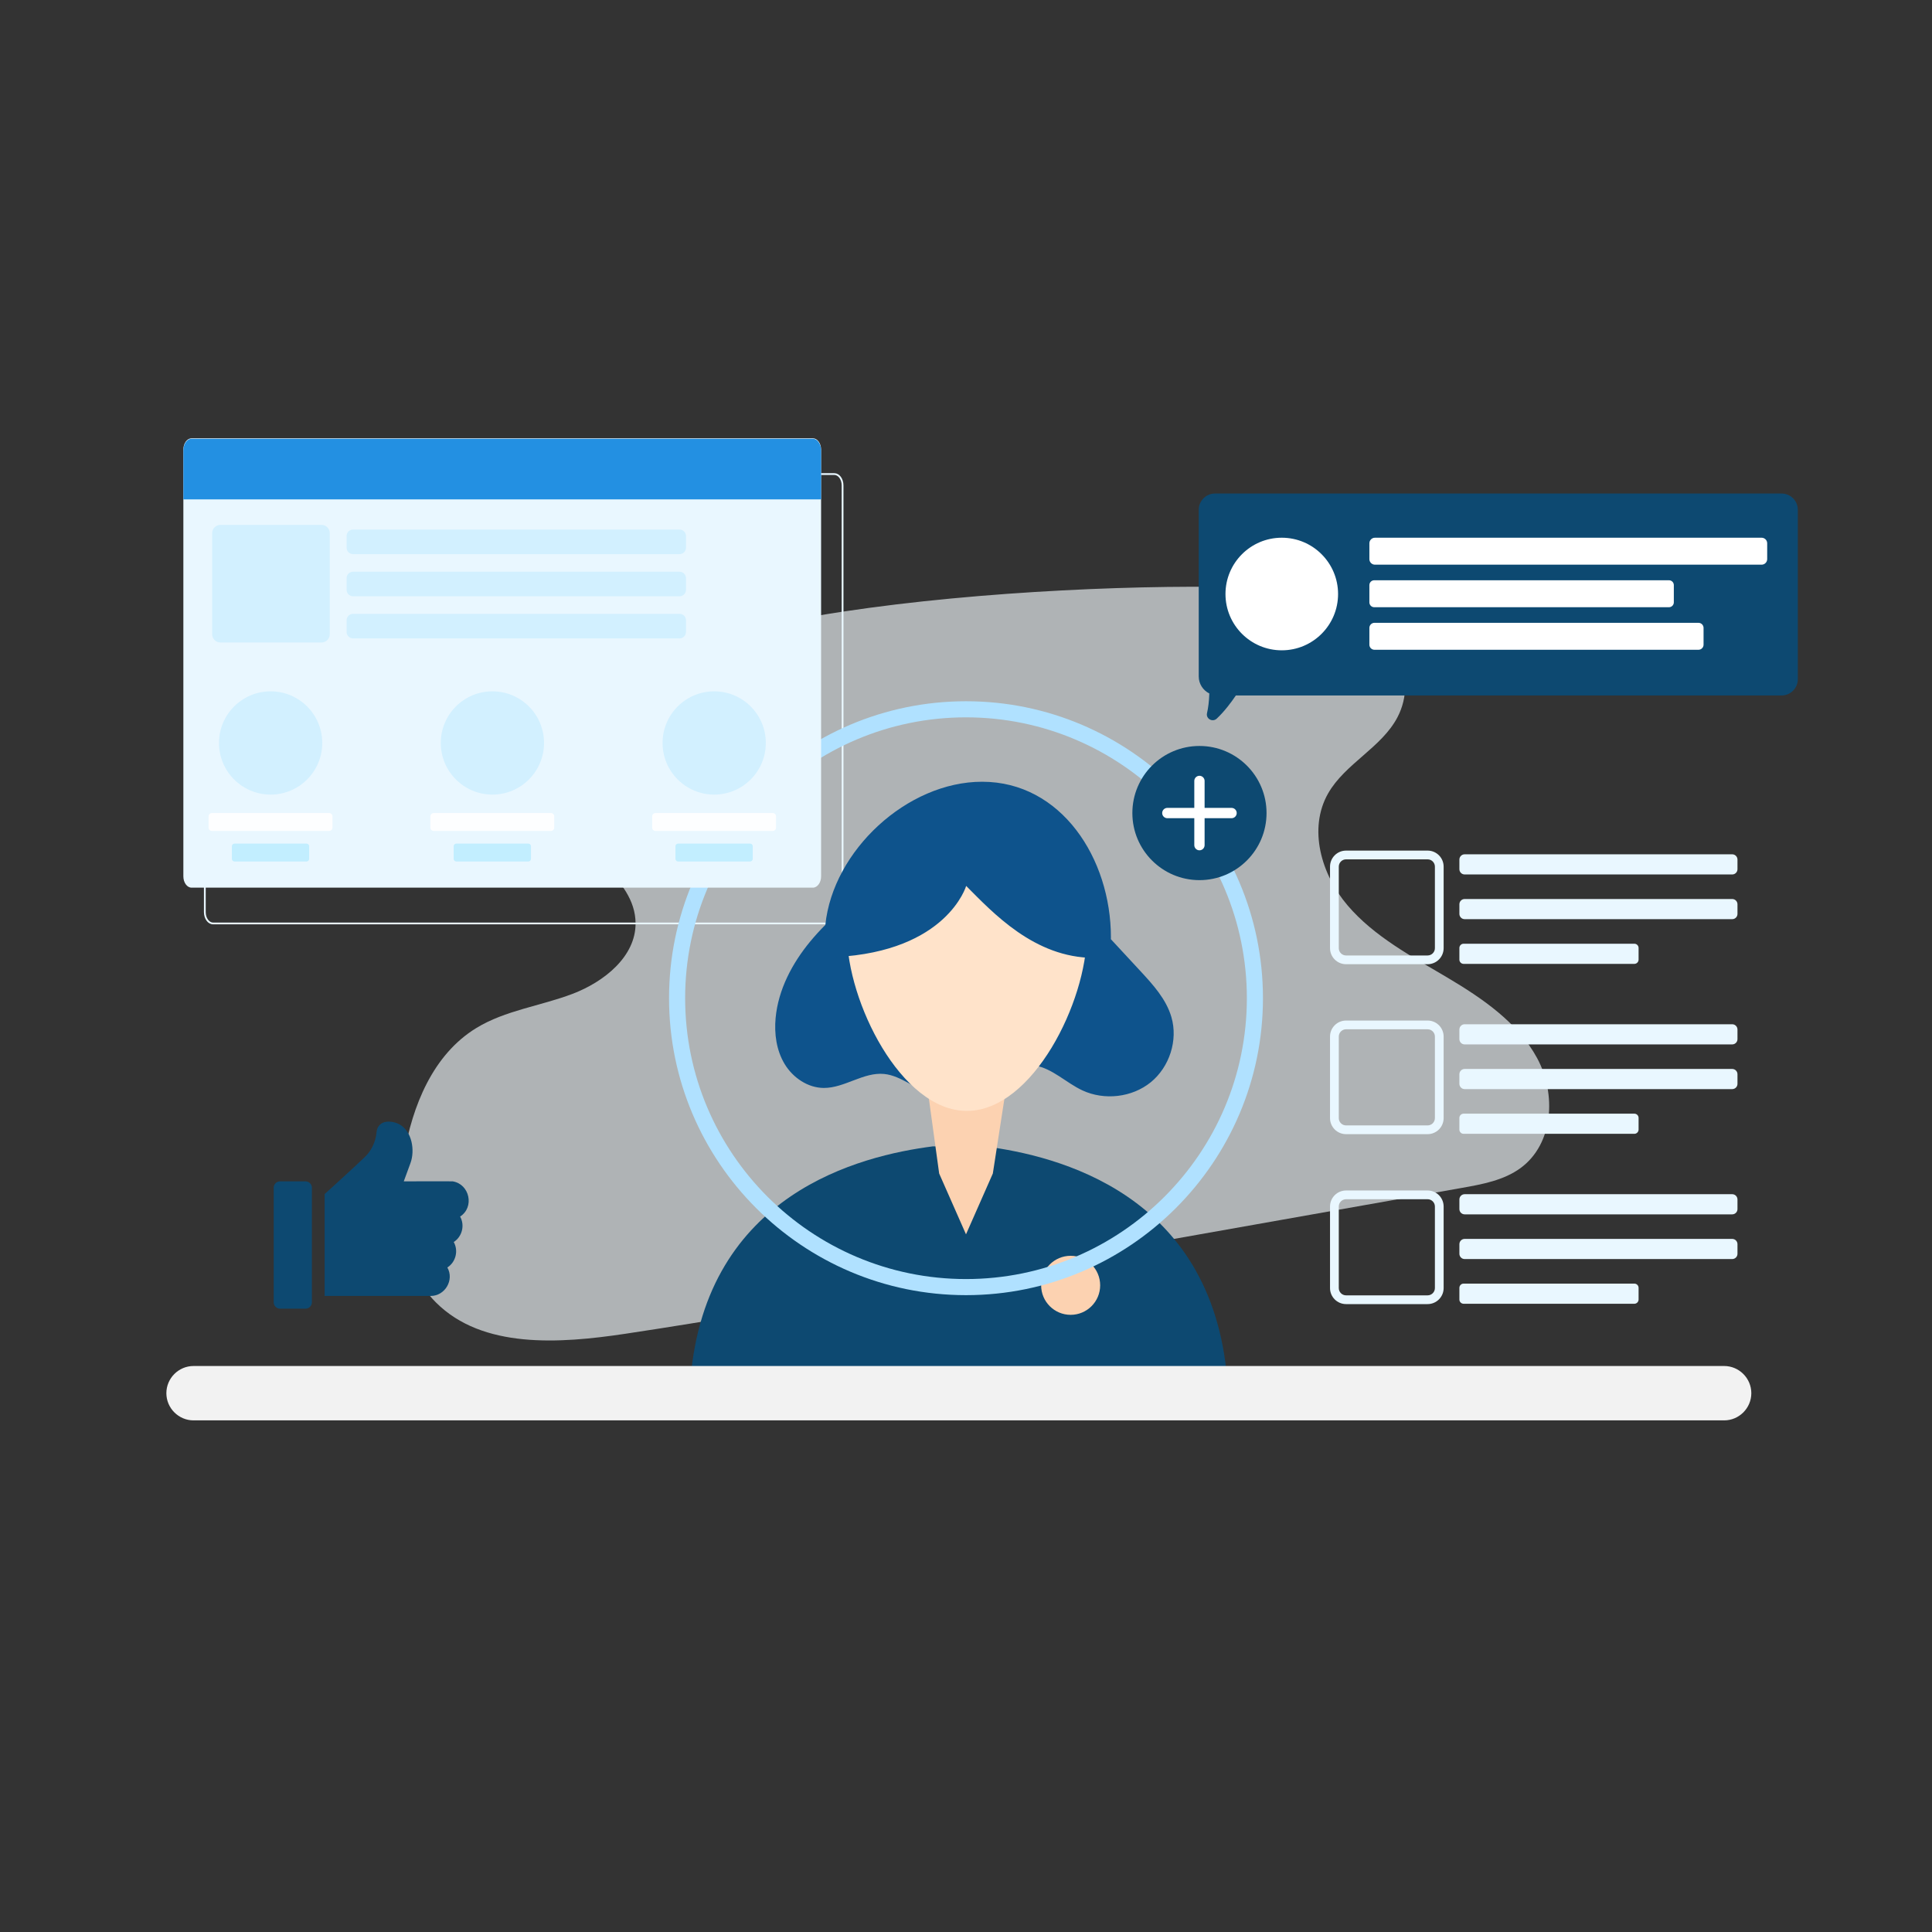 <svg xmlns="http://www.w3.org/2000/svg" xmlns:xlink="http://www.w3.org/1999/xlink" version="1.1" id="Layer_1" x="0px" y="0px" viewBox="0 0 1080 1080" style="enable-background:new 0 0 1080 1080;" xml:space="preserve">
<rect x="0" y="0" width="1080" height="1080" fill="#333333" stroke="none"/>
<style xmlns="http://www.w3.org/2000/svg" type="text/css">
	.st0{opacity:0.64;}
	.st1{fill:#F5FCFF;}
	.st2{fill:none;stroke:#E9F7FF;stroke-miterlimit:10;}
	.st3{fill:#0d4971;}
	.st4{fill:#FCD2B1;}
	.st5{fill:#F2F2F2;}
	.st6{fill:#B0E1FF;}
	.st7{fill:#E9F7FF;}
	.st8{fill:#2390E2;}
	.st9{fill:#D2F0FF;}
	.st10{fill:#FDFEFF;}
	.st11{fill:#C2EEFF;}
	.st12{fill:#0E538C;}
	.st13{fill:#FFE3CA;}
	.st14{fill:#FFFFFF;}
</style>
<g xmlns="http://www.w3.org/2000/svg" class="st0">
	<path class="st1" d="M373.21,366c-18.29,7.77-36.47,17.25-49.26,32.15c-12.79,14.89-19.2,36.29-11.53,54.2   c10.25,23.93,42.73,37.84,42.87,63.76c0.11,18.56-17.51,32.73-35.3,39.48c-17.79,6.75-37.48,9.18-53.66,19.04   c-24.41,14.88-35.86,43.69-40.55,71.33c-4.86,28.7-2.89,61.37,18,82.2c25.96,25.88,68.9,22.96,105.66,17.44   c49.05-7.36,97.88-16.02,146.71-24.67c107.03-18.97,214.06-37.93,321.09-56.9c11.48-2.03,23.42-4.26,32.74-11.07   c18.52-13.53,20.09-41.47,9.32-61.41c-10.76-19.94-30.67-33.49-50.45-45.22c-19.78-11.73-40.66-22.82-55.47-40.13   s-22.18-42.94-10.97-62.65c9.5-16.7,29.9-25.62,38.8-42.63c11.72-22.41-1.77-51.02-23.03-65.33   C736.9,321.3,469.82,324.93,373.21,366z"/>
</g>
<path xmlns="http://www.w3.org/2000/svg" class="st2" d="M471,271.31V509.9c0,3.47-2.08,6.31-4.61,6.31H119.11c-2.54,0-4.61-2.84-4.61-6.31V271.31  c0-3.47,2.08-6.31,4.61-6.31h347.27C468.92,265,471,267.84,471,271.31z"/>
<path xmlns="http://www.w3.org/2000/svg" class="st3" d="M550.5,640.82l-14.5,0.16l-14.5-0.16C481.19,646,394.65,667,386,771c48.34,0,129.57,0,148.08,0  c2.48,0,3.85,0,3.85,0c18.51,0,99.74,0,148.08,0C677.35,667,590.81,646,550.5,640.82z"/>
<polygon xmlns="http://www.w3.org/2000/svg" class="st4" points="517.17,599 525,656 540,690 555,656 563.83,599 "/>
<circle xmlns="http://www.w3.org/2000/svg" class="st4" cx="598.5" cy="718.5" r="16.5"/>
<path xmlns="http://www.w3.org/2000/svg" class="st5" d="M963.8,794H108.2c-8.36,0-15.2-6.84-15.2-15.2l0,0c0-8.36,6.84-15.2,15.2-15.2H963.8  c8.36,0,15.2,6.84,15.2,15.2l0,0C979,787.16,972.16,794,963.8,794z"/>
<g xmlns="http://www.w3.org/2000/svg">
	<path class="st6" d="M540,724c-91.53,0-166-74.47-166-166c0-91.53,74.47-166,166-166c91.53,0,166,74.47,166,166   C706,649.53,631.53,724,540,724z M540,401c-86.57,0-157,70.43-157,157s70.43,157,157,157s157-70.43,157-157S626.57,401,540,401z"/>
</g>
<g xmlns="http://www.w3.org/2000/svg">
	<path class="st7" d="M459,251.31V489.9c0,3.47-2.08,6.31-4.61,6.31H107.11c-2.54,0-4.61-2.84-4.61-6.31V251.31   c0-3.47,2.08-6.31,4.61-6.31h347.27C456.92,245,459,247.84,459,251.31z"/>
	<path class="st8" d="M459,251.84v27.31H102.5v-27.31c0-3.61,2.08-6.56,4.61-6.56h347.27C456.92,245.28,459,248.23,459,251.84z"/>
	<path class="st9" d="M179.73,359.16h-56.53c-2.54,0-4.61-2.08-4.61-4.61v-56.53c0-2.54,2.08-4.61,4.61-4.61h56.53   c2.54,0,4.61,2.08,4.61,4.61v56.53C184.34,357.08,182.26,359.16,179.73,359.16z"/>
	<g>
		<path class="st10" d="M431.95,464.51h-65.53c-1.02,0-1.85-0.83-1.85-1.85v-6.31c0-1.02,0.83-1.85,1.85-1.85h65.53    c1.02,0,1.85,0.83,1.85,1.85v6.31C433.8,463.68,432.97,464.51,431.95,464.51z"/>
		<path class="st11" d="M419.33,481.58h-40.29c-0.8,0-1.46-0.66-1.46-1.46v-7.08c0-0.8,0.66-1.46,1.46-1.46h40.29    c0.8,0,1.46,0.66,1.46,1.46v7.08C420.79,480.93,420.13,481.58,419.33,481.58z"/>
		<circle class="st9" cx="399.24" cy="415.32" r="28.86"/>
	</g>
	<path class="st9" d="M379.89,309.76H197.34c-1.97,0-3.58-1.61-3.58-3.58v-6.57c0-1.97,1.61-3.58,3.58-3.58h182.55   c1.97,0,3.58,1.61,3.58,3.58v6.57C383.47,308.15,381.86,309.76,379.89,309.76z"/>
	<path class="st9" d="M379.89,333.32H197.34c-1.97,0-3.58-1.61-3.58-3.58v-6.57c0-1.97,1.61-3.58,3.58-3.58h182.55   c1.97,0,3.58,1.61,3.58,3.58v6.57C383.47,331.7,381.86,333.32,379.89,333.32z"/>
	<path class="st9" d="M379.89,356.87H197.34c-1.97,0-3.58-1.61-3.58-3.58v-6.57c0-1.97,1.61-3.58,3.58-3.58h182.55   c1.97,0,3.58,1.61,3.58,3.58v6.57C383.47,355.25,381.86,356.87,379.89,356.87z"/>
	<g>
		<path class="st10" d="M183.99,464.51h-65.53c-1.02,0-1.85-0.83-1.85-1.85v-6.31c0-1.02,0.83-1.85,1.85-1.85h65.53    c1.02,0,1.85,0.83,1.85,1.85v6.31C185.83,463.68,185,464.51,183.99,464.51z"/>
		<path class="st11" d="M171.37,481.58h-40.29c-0.8,0-1.46-0.66-1.46-1.46v-7.08c0-0.8,0.66-1.46,1.46-1.46h40.29    c0.8,0,1.46,0.66,1.46,1.46v7.08C172.82,480.93,172.17,481.58,171.37,481.58z"/>
		<circle class="st9" cx="151.28" cy="415.32" r="28.86"/>
	</g>
	<g>
		<path class="st10" d="M307.97,464.51h-65.53c-1.02,0-1.85-0.83-1.85-1.85v-6.31c0-1.02,0.83-1.85,1.85-1.85h65.53    c1.02,0,1.85,0.83,1.85,1.85v6.31C309.81,463.68,308.98,464.51,307.97,464.51z"/>
		<path class="st11" d="M295.35,481.58h-40.29c-0.8,0-1.46-0.66-1.46-1.46v-7.08c0-0.8,0.66-1.46,1.46-1.46h40.29    c0.8,0,1.46,0.66,1.46,1.46v7.08C296.81,480.93,296.15,481.58,295.35,481.58z"/>
		<circle class="st9" cx="275.26" cy="415.32" r="28.86"/>
	</g>
</g>
<path xmlns="http://www.w3.org/2000/svg" class="st12" d="M654.83,568.58c-2.92-10.04-10.25-18.09-17.35-25.76c-5.5-5.94-11-11.87-16.5-17.81  c0-0.34,0.03-0.67,0.03-1.01c0-44.18-27.82-87-72-87c-41.85,0-83.36,38.41-87.63,80.01c-2.94,2.96-5.77,6.03-8.43,9.25  c-10.12,12.25-17.89,26.95-19.37,42.76c-0.83,8.88,0.44,18.18,5.06,25.81c4.62,7.63,12.94,13.3,21.86,13.34  c11.66,0.06,22.19-8.98,33.79-7.81c9.8,0.99,17.61,9.06,27.29,10.91c19.72,3.76,37.14-19.09,56.92-15.66  c9.93,1.72,17.48,9.71,26.62,13.95c12.24,5.68,27.67,3.95,38.15-4.56C653.74,596.49,658.6,581.54,654.83,568.58z"/>
<path xmlns="http://www.w3.org/2000/svg" class="st13" d="M473.5,522.5c0-37,30-67,67-67s67,30,67,67s-30,98.5-67,98.5S473.5,559.5,473.5,522.5z"/>
<path xmlns="http://www.w3.org/2000/svg" class="st12" d="M467,535c62.45-3.18,73.09-39.76,73.09-39.76c14.82,14.82,38.1,40.22,71.45,40.22  c16.14-16.14-26.99-92.09-71.45-88.91C500.93,441.26,467,501.13,467,535z"/>
<g xmlns="http://www.w3.org/2000/svg">
	<g>
		<path class="st7" d="M798.04,539h-45.59c-4.94,0-8.96-4.02-8.96-8.96v-45.59c0-4.94,4.02-8.96,8.96-8.96h45.59    c4.94,0,8.96,4.02,8.96,8.96v45.59C807,534.98,802.98,539,798.04,539z M752.46,480.38c-2.24,0-4.07,1.83-4.07,4.07v45.59    c0,2.24,1.83,4.07,4.07,4.07h45.59c2.24,0,4.07-1.83,4.07-4.07v-45.59c0-2.24-1.83-4.07-4.07-4.07H752.46z"/>
	</g>
	<path class="st7" d="M968.32,488.83H818.75c-1.61,0-2.94-1.32-2.94-2.94v-5.39c0-1.61,1.32-2.94,2.94-2.94h149.57   c1.61,0,2.94,1.32,2.94,2.94v5.39C971.26,487.51,969.94,488.83,968.32,488.83z"/>
	<path class="st7" d="M968.32,513.82H818.75c-1.61,0-2.94-1.32-2.94-2.94v-5.39c0-1.61,1.32-2.94,2.94-2.94h149.57   c1.61,0,2.94,1.32,2.94,2.94v5.39C971.26,512.5,969.94,513.82,968.32,513.82z"/>
	<path class="st7" d="M913.62,538.81h-95.45c-1.3,0-2.36-1.06-2.36-2.36v-6.54c0-1.3,1.06-2.36,2.36-2.36h95.45   c1.3,0,2.36,1.06,2.36,2.36v6.54C915.97,537.75,914.91,538.81,913.62,538.81z"/>
</g>
<g xmlns="http://www.w3.org/2000/svg">
	<g>
		<path class="st7" d="M798.04,634h-45.59c-4.94,0-8.96-4.02-8.96-8.96v-45.59c0-4.94,4.02-8.96,8.96-8.96h45.59    c4.94,0,8.96,4.02,8.96,8.96v45.59C807,629.98,802.98,634,798.04,634z M752.46,575.38c-2.24,0-4.07,1.83-4.07,4.07v45.59    c0,2.24,1.83,4.07,4.07,4.07h45.59c2.24,0,4.07-1.83,4.07-4.07v-45.59c0-2.24-1.83-4.07-4.07-4.07H752.46z"/>
	</g>
	<path class="st7" d="M968.32,583.83H818.75c-1.61,0-2.94-1.32-2.94-2.94v-5.39c0-1.61,1.32-2.94,2.94-2.94h149.57   c1.61,0,2.94,1.32,2.94,2.94v5.39C971.26,582.51,969.94,583.83,968.32,583.83z"/>
	<path class="st7" d="M968.32,608.82H818.75c-1.61,0-2.94-1.32-2.94-2.94v-5.39c0-1.61,1.32-2.94,2.94-2.94h149.57   c1.61,0,2.94,1.32,2.94,2.94v5.39C971.26,607.5,969.94,608.82,968.32,608.82z"/>
	<path class="st7" d="M913.62,633.81h-95.45c-1.3,0-2.36-1.06-2.36-2.36v-6.54c0-1.3,1.06-2.36,2.36-2.36h95.45   c1.3,0,2.36,1.06,2.36,2.36v6.54C915.97,632.75,914.91,633.81,913.62,633.81z"/>
</g>
<g xmlns="http://www.w3.org/2000/svg">
	<g>
		<path class="st7" d="M798.04,729h-45.59c-4.94,0-8.96-4.02-8.96-8.96v-45.59c0-4.94,4.02-8.96,8.96-8.96h45.59    c4.94,0,8.96,4.02,8.96,8.96v45.59C807,724.98,802.98,729,798.04,729z M752.46,670.38c-2.24,0-4.07,1.83-4.07,4.07v45.59    c0,2.24,1.83,4.07,4.07,4.07h45.59c2.24,0,4.07-1.83,4.07-4.07v-45.59c0-2.24-1.83-4.07-4.07-4.07H752.46z"/>
	</g>
	<path class="st7" d="M968.32,678.83H818.75c-1.61,0-2.94-1.32-2.94-2.94v-5.39c0-1.61,1.32-2.94,2.94-2.94h149.57   c1.61,0,2.94,1.32,2.94,2.94v5.39C971.26,677.51,969.94,678.83,968.32,678.83z"/>
	<path class="st7" d="M968.32,703.82H818.75c-1.61,0-2.94-1.32-2.94-2.94v-5.39c0-1.61,1.32-2.94,2.94-2.94h149.57   c1.61,0,2.94,1.32,2.94,2.94v5.39C971.26,702.5,969.94,703.82,968.32,703.82z"/>
	<path class="st7" d="M913.62,728.81h-95.45c-1.3,0-2.36-1.06-2.36-2.36v-6.54c0-1.3,1.06-2.36,2.36-2.36h95.45   c1.3,0,2.36,1.06,2.36,2.36v6.54C915.97,727.75,914.91,728.81,913.62,728.81z"/>
</g>
<g xmlns="http://www.w3.org/2000/svg">
	<g>
		<g>
			<path class="st3" d="M170.79,660.39h-14.23c-1.96,0-3.56,1.59-3.56,3.56v64.05c0,1.96,1.59,3.56,3.56,3.56h14.23     c1.96,0,3.56-1.59,3.56-3.56v-64.05C174.35,661.99,172.75,660.39,170.79,660.39z"/>
		</g>
	</g>
	<g>
		<g>
			<path class="st3" d="M253.12,660.39c-0.57-0.1-27.41,0-27.41,0l3.75-10.23c2.59-7.06,0.91-17.85-6.26-21.68     c-2.34-1.25-5.6-1.88-8.23-1.21c-1.51,0.38-2.84,1.38-3.63,2.72c-0.91,1.54-0.82,3.34-1.14,5.04c-0.82,4.33-2.87,8.45-6.04,11.54     c-5.52,5.39-22.69,20.93-22.69,20.93v56.94h59.31c8,0,13.25-8.93,9.3-15.91c4.71-3.01,6.31-9.36,3.56-14.23     c4.71-3.01,6.31-9.36,3.56-14.23C265.32,674.87,262.6,662,253.12,660.39z"/>
		</g>
	</g>
</g>
<g xmlns="http://www.w3.org/2000/svg">
	<path class="st3" d="M995.91,275.88H679.19c-5,0-9.09,4.09-9.09,9.09v93.17c0,4.16,2.42,7.77,5.92,9.51   c-0.15,4.45-0.61,8.09-1.29,10.99c-0.73,3.14,3.08,5.27,5.44,3.07c4.33-4.04,8.29-9.38,10.68-12.94h305.06c5,0,9.09-4.09,9.09-9.09   v-94.72C1005,279.97,1000.91,275.88,995.91,275.88z"/>
	<circle class="st14" cx="716.52" cy="332.06" r="31.47"/>
	<path class="st14" d="M984.75,315.66H768.6c-1.71,0-3.11-1.4-3.11-3.11v-8.85c0-1.71,1.4-3.11,3.11-3.11h216.16   c1.71,0,3.11,1.4,3.11,3.11v8.85C987.86,314.26,986.46,315.66,984.75,315.66z"/>
	<path class="st14" d="M932.96,339.44H768.21c-1.5,0-2.72-1.22-2.72-2.72v-9.63c0-1.5,1.22-2.72,2.72-2.72h164.75   c1.5,0,2.72,1.22,2.72,2.72v9.63C935.68,338.22,934.45,339.44,932.96,339.44z"/>
	<path class="st14" d="M949.45,363.23H768.34c-1.57,0-2.85-1.28-2.85-2.85v-9.37c0-1.57,1.28-2.85,2.85-2.85h181.11   c1.57,0,2.85,1.28,2.85,2.85v9.37C952.3,361.94,951.02,363.23,949.45,363.23z"/>
</g>
<g xmlns="http://www.w3.org/2000/svg">
	<circle class="st3" cx="670.5" cy="454.5" r="37.5"/>
</g>
<g xmlns="http://www.w3.org/2000/svg">
	<g>
		<path class="st14" d="M670.5,475.33c-1.59,0-2.88-1.29-2.88-2.88v-35.9c0-1.59,1.29-2.88,2.88-2.88s2.88,1.29,2.88,2.88v35.9    C673.38,474.04,672.09,475.33,670.5,475.33z"/>
	</g>
	<g>
		<path class="st14" d="M688.45,457.38h-35.9c-1.59,0-2.88-1.29-2.88-2.88s1.29-2.88,2.88-2.88h35.9c1.59,0,2.88,1.29,2.88,2.88    S690.04,457.38,688.45,457.38z"/>
	</g>
</g>
</svg>
